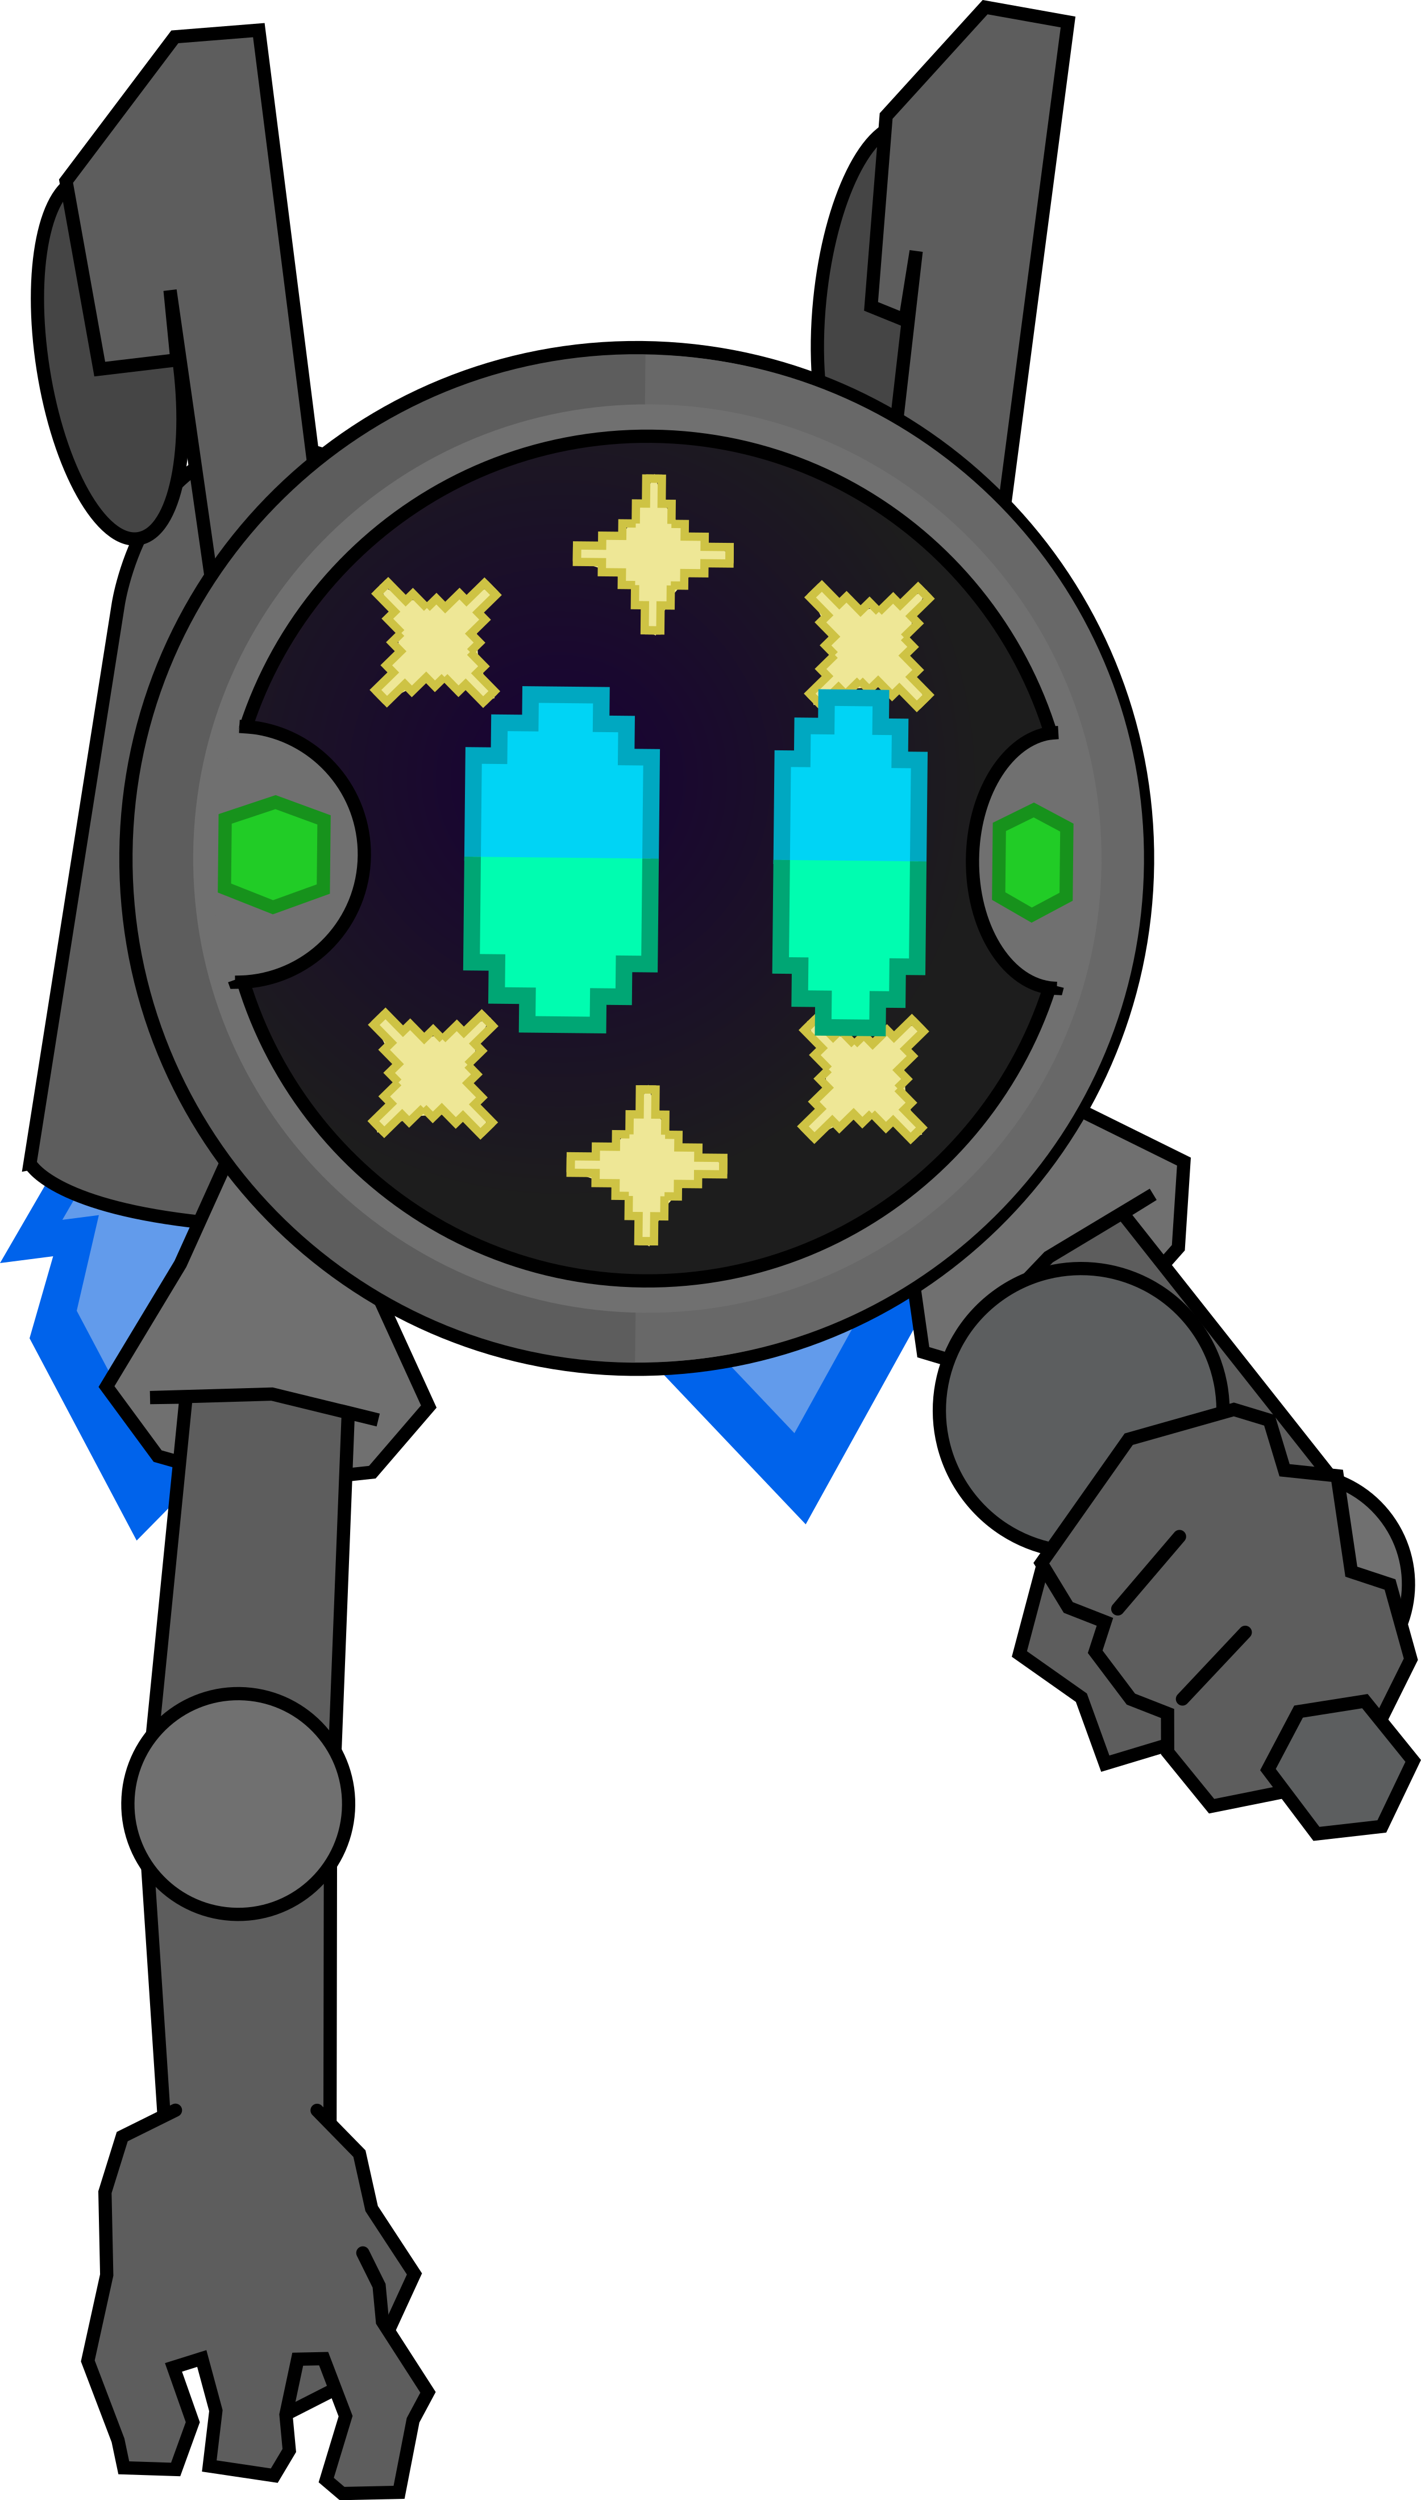 <svg version="1.1" xmlns="http://www.w3.org/2000/svg" xmlns:xlink="http://www.w3.org/1999/xlink" width="128.723" height="226.47" viewBox="0,0,128.723,226.47"><defs><radialGradient cx="223.813" cy="159.489" r="38.256" gradientUnits="userSpaceOnUse" id="color-1"><stop offset="0" stop-color="#180036"/><stop offset="1" stop-color="#1d1d1d"/></radialGradient></defs><g transform="translate(-173.11,-88.947)"><g stroke-miterlimit="10"><g stroke="#000000"><g stroke-width="0" stroke-linecap="round"><path d="M253.864,191.814l3.906,9.931l-4.051,-0.174l2.548,7.075l-10.169,18.377l-14.273,-15.039l0.058,-7.731l-4.469,1.892l2.96,-11.446" fill="#0063eb"/><path d="M249.971,191.004l2.684,6.822l-2.783,-0.12l2.189,8.434l-6.986,12.624l-9.805,-10.331l-0.399,-8.884l-3.07,1.3l2.033,-7.863" fill="#629beb"/></g><path d="M227.599,196.719l-5.924,-50.969c0,0 -1.994,-16.358 11.681,-17.913c14.341,-1.631 16.318,14.474 16.318,14.474l6.255,50.929c0,0 -2.708,3.194 -14.068,4.75c-11.684,1.601 -14.261,-1.271 -14.261,-1.271z" fill="#5d5d5d" stroke-width="1.2" stroke-linecap="butt"/></g><g stroke="#000000"><g stroke-width="0" stroke-linecap="round"><path d="M202.44,196.67l1.091,10.616l-3.855,-1.258l0.551,7.5l-14.737,14.964l-9.702,-18.324l2.136,-7.431l-4.814,0.62l5.93,-10.228" fill="#0063eb"/><path d="M198.908,194.843l0.749,7.293l-2.648,-0.864l-0.16,8.712l-10.124,10.28l-6.665,-12.588l2.006,-8.664l-3.307,0.426l4.074,-7.026" fill="#629beb"/></g><path d="M175.824,194.329l8.005,-50.684c0,0 2.48,-16.291 16.069,-14.111c14.251,2.287 11.823,18.33 11.823,18.33l-7.675,50.734c0,0 -3.467,2.348 -14.827,0.791c-11.684,-1.601 -13.394,-5.06 -13.394,-5.06z" fill="#5d5d5d" stroke-width="1.2" stroke-linecap="butt"/></g><g stroke="#000000" stroke-width="1.2"><path d="M264.26,213.68l-7.512,-2.249l-1.912,-13.468l-3.57,-11.017l2.666,-3.808l4.266,-1.572l10.534,6.853l11.626,5.745l-0.505,7.803l-6.24,7.041z" fill="#707070" stroke-linecap="round"/><path d="M282.065,235.037l-18.875,-27.079l-1.925,2.027l6.837,-7.168l9.469,-5.686l-2.771,1.717l20.785,26.302" fill="#5d5d5d" stroke-linecap="round"/><path d="M296.601,240.513c-4.458,3.26 -10.715,2.289 -13.975,-2.169c-3.26,-4.458 -2.289,-10.715 2.169,-13.975c4.458,-3.26 10.715,-2.289 13.975,2.169c3.26,4.458 2.289,10.715 -2.169,13.975z" fill="#707070" stroke-linecap="butt"/></g><g stroke="#000000" stroke-width="1.2"><path d="M189.164,120.488c1.417,8.999 -0.152,16.723 -3.504,17.251c-3.353,0.528 -7.22,-6.339 -8.637,-15.339c-1.417,-8.999 0.152,-16.723 3.504,-17.251c3.353,-0.528 7.22,6.339 8.637,15.339z" fill="#454545" stroke-linecap="butt"/><path d="M193.561,150.486l-5.047,-35.244l0.62,6.307l-6.989,0.832l-3.054,-17.027l9.855,-13.071l7.61,-0.607l6.945,54.857" fill="#5d5d5d" stroke-linecap="round"/></g><g stroke="#000000" stroke-width="1.2"><path d="M259.603,117.301c-0.913,9.064 -4.39,16.137 -7.767,15.797c-1.469,-0.148 -2.678,-1.675 -3.498,-4.099c-1.066,-3.148 -1.479,-7.808 -0.963,-12.929c0.913,-9.064 4.39,-16.137 7.767,-15.797c3.377,0.34 5.374,7.964 4.462,17.028z" fill="#454545" stroke-linecap="butt"/><path d="M252.041,147.065l4.062,-35.371l-1.001,6.257l-3.087,-1.252l1.367,-17.245l8.965,-9.859l7.515,1.344l-7.203,54.823" fill="#5d5d5d" stroke-linecap="round"/></g><g stroke="#000000" stroke-width="1.2"><g fill="#5d5d5d" stroke-linecap="round"><path d="M203.047,254.821l-0.051,32.759l-6.966,1.649l-7.604,-1.618l-2.125,-32.432"/><g><path d="M201.836,280.103l3.834,3.919l1.106,4.978l3.877,5.919l-4.062,8.839l-7.174,3.654l-7.606,-16.592l-2.835,-3.94"/><path d="M205.979,293.017l1.472,2.969l0.304,3.244l4.128,6.413l-1.355,2.529l-1.269,6.529l-5.163,0.11l-1.435,-1.22l1.755,-5.789l-1.989,-5.209l-2.347,0.05l-1.067,5.024l0.304,3.244l-1.36,2.28l-5.888,-0.875l0.597,-5.014l-1.275,-4.724l-2.565,0.805l1.749,4.964l-1.552,4.284l-4.699,-0.15l-0.523,-2.489l-2.736,-7.193l1.712,-7.788l-0.16,-7.498l1.567,-5.035l4.818,-2.387"/></g></g><g><path d="M196.444,223.407l-9.052,-2.565l-4.634,-6.299l6.693,-11.107l5.175,-11.452l4.44,-0.977l4.299,1.769l2.934,11.203l5.653,12.373l-5.113,5.945z" fill="#707070" stroke-linecap="round"/><path d="M186.644,248.85l3.32,-33.359l-3.259,0.048l11.041,-0.318l9.623,2.35l-2.714,-0.669l-1.293,32.983" fill="#5d5d5d" stroke-linecap="round"/><path d="M184.712,251.736c0.342,-5.512 5.087,-9.704 10.599,-9.362c5.512,0.342 9.704,5.087 9.362,10.599c-0.342,5.512 -5.087,9.704 -10.599,9.362c-5.512,-0.342 -9.704,-5.087 -9.362,-10.599z" fill="#707070" stroke-linecap="butt"/></g></g><g><g stroke-linecap="butt"><g><path d="M184.519,166.227c0.264,-25.555 21.195,-46.057 46.749,-45.793c25.555,0.264 46.057,21.195 45.793,46.749c-0.264,25.555 -21.195,46.057 -46.749,45.793c-25.555,-0.264 -46.057,-21.195 -45.793,-46.749z" fill="#5d5d5d" stroke="#000000" stroke-width="1.2"/><path d="M231.582,121.079c0,0 1.492,0.033 2.23,0.077c24.152,1.413 43.18,21.572 42.927,46.025c-0.251,24.246 -19.366,43.879 -43.258,45.1c-0.941,0.048 -2.844,0.058 -2.844,0.058z" fill="#686868" stroke="#000000" stroke-width="0"/><path d="M190.612,166.29c0.235,-22.721 18.844,-40.95 41.565,-40.715c22.721,0.235 40.95,18.844 40.715,41.565c-0.235,22.721 -18.844,40.95 -41.565,40.715c-22.721,-0.235 -40.95,-18.844 -40.715,-41.565z" fill="#707070" stroke="#838383" stroke-width="0"/><path d="M193.498,166.32c0.218,-21.127 17.522,-38.077 38.649,-37.858c21.127,0.218 38.077,17.522 37.858,38.649c-0.218,21.127 -17.522,38.077 -38.649,37.858c-21.127,-0.218 -38.077,-17.522 -37.858,-38.649z" fill="url(#color-1)" stroke="#000000" stroke-width="1.2"/></g><g stroke="#000000"><path d="M194.334,177.72c0,0 -2.503,-6.868 -2.411,-11.488c0.092,-4.62 2.869,-11.488 2.869,-11.488c0.345,0.02 1.207,0.075 1.674,0.153c5.526,0.932 9.708,5.768 9.648,11.549c-0.062,6.043 -4.738,10.957 -10.646,11.434c-0.351,0.028 -1.065,0.037 -1.065,0.037c0,0 -0.025,-0.069 -0.07,-0.197z" fill="#707070" stroke-width="0"/><path d="M194.793,154.744c0.345,0.02 1.207,0.075 1.674,0.153c5.526,0.932 9.708,5.768 9.648,11.549c-0.062,6.043 -4.738,10.957 -10.646,11.434c-0.351,0.028 -1.065,0.037 -1.065,0.037c0,0 -0.025,-0.069 -0.07,-0.197" fill="none" stroke-width="1.2"/></g><g stroke="#000000"><path d="M268.893,178.278c-0.032,0.127 -0.05,0.196 -0.05,0.196c0,0 -0.478,-0.021 -0.712,-0.056c-3.946,-0.578 -6.99,-5.573 -6.928,-11.615c0.06,-5.781 2.943,-10.544 6.657,-11.38c0.314,-0.071 0.892,-0.111 1.123,-0.124c0,0 1.791,4.587 1.722,11.535c-0.067,6.749 -1.812,11.445 -1.812,11.445z" fill="#707070" stroke-width="0"/><path d="M268.893,178.278c-0.032,0.127 -0.05,0.196 -0.05,0.196c0,0 -0.478,-0.021 -0.712,-0.056c-3.946,-0.578 -6.99,-5.573 -6.928,-11.615c0.06,-5.781 2.943,-10.544 6.657,-11.38c0.314,-0.071 0.892,-0.111 1.123,-0.124" fill="none" stroke-width="1.2"/></g><path d="M193.442,169.385l0.065,-6.263l4.561,-1.519l4.395,1.611l-0.065,6.263l-4.562,1.649z" fill="#21cc26" stroke="#17921c" stroke-width="1.2"/><path d="M263.574,170.111l0.065,-6.263l3.118,-1.534l2.994,1.597l-0.065,6.263l-3.119,1.664z" fill="#21cc26" stroke="#17921c" stroke-width="1.2"/></g><g stroke-linecap="round"><path d="M225.366,138.49l2.201,0.023l0.355,-1.097l1.581,0.085l1.255,-1.638l0.703,-1.506l0.916,-2.123l0.664,2.277l1.221,1.663l1.292,1.389l2.534,1.058l1.231,0.701l-1.11,0.883l-1.237,-0.082l-1.662,1.083l-1.183,1.363l-1.051,1.846l-0.639,1.919l-0.889,-0.491l-0.183,-2.272l-0.756,-0.008l-0.056,-1.239l-1.568,-1.392l-1.712,-0.705l-1.714,-0.568z" fill="#eee796" stroke="#eee796" stroke-width="0.25"/><path d="M225.37,139.716l0.014,-1.362l2.269,0.023l0.009,-0.908l1.816,0.019l0.012,-1.135l1.21,0.013l-0.704,-0.007" fill="none" stroke="#cec344" stroke-width="0.75"/><path d="M230.711,135.382l-0.01,0.985l0.019,-1.816l0.908,0.009l0.023,-2.269l1.362,0.014" fill="none" stroke="#cec344" stroke-width="0.75"/><path d="M234.636,136.408l-0.704,-0.007l1.21,0.013l-0.012,1.135l1.816,0.019l-0.009,0.908l2.269,0.023l-0.014,1.362" fill="none" stroke="#cec344" stroke-width="0.75"/><path d="M231.705,132.292l1.362,0.014l-0.023,2.269l0.908,0.009l-0.019,1.816l0.01,-0.985" fill="none" stroke="#cec344" stroke-width="0.75"/><path d="M229.939,141.937l0.704,0.007l-1.21,-0.013l0.012,-1.135l-1.816,-0.019l0.009,-0.908l-2.269,-0.023l0.014,-1.362" fill="none" stroke="#cec344" stroke-width="0.75"/><path d="M232.87,146.053l-1.362,-0.014l0.023,-2.269l-0.908,-0.009l0.019,-1.816l-0.01,0.985" fill="none" stroke="#cec344" stroke-width="0.75"/><path d="M239.206,138.628l-0.014,1.362l-2.269,-0.023l-0.009,0.908l-1.816,-0.019l-0.012,1.135l-1.21,-0.013l0.704,0.007" fill="none" stroke="#cec344" stroke-width="0.75"/><path d="M233.865,142.963l0.01,-0.985l-0.019,1.816l-0.908,-0.009l-0.023,2.269l-1.362,-0.014" fill="none" stroke="#cec344" stroke-width="0.75"/></g><g stroke-linecap="round"><path d="M224.794,193.821l2.201,0.023l0.355,-1.097l1.581,0.085l1.255,-1.638l0.703,-1.506l0.916,-2.123l0.664,2.277l1.221,1.663l1.292,1.389l2.534,1.058l1.231,0.701l-1.11,0.883l-1.237,-0.082l-1.662,1.083l-1.183,1.363l-1.051,1.846l-0.639,1.919l-0.889,-0.491l-0.183,-2.272l-0.756,-0.008l-0.056,-1.239l-1.568,-1.392l-1.712,-0.706l-1.714,-0.568z" fill="#eee796" stroke="#eee796" stroke-width="0.25"/><path d="M224.798,195.047l0.014,-1.362l2.269,0.023l0.009,-0.908l1.816,0.019l0.012,-1.135l1.21,0.013l-0.704,-0.007" fill="none" stroke="#cec344" stroke-width="0.75"/><path d="M230.138,190.712l-0.01,0.985l0.019,-1.816l0.908,0.009l0.023,-2.269l1.362,0.014" fill="none" stroke="#cec344" stroke-width="0.75"/><path d="M234.064,191.738l-0.704,-0.007l1.21,0.013l-0.012,1.135l1.816,0.019l-0.009,0.908l2.269,0.023l-0.014,1.362" fill="none" stroke="#cec344" stroke-width="0.75"/><path d="M231.133,187.622l1.362,0.014l-0.023,2.269l0.908,0.009l-0.019,1.816l0.01,-0.985" fill="none" stroke="#cec344" stroke-width="0.75"/><path d="M229.367,197.267l0.704,0.007l-1.21,-0.013l0.012,-1.135l-1.816,-0.019l0.009,-0.908l-2.269,-0.023l0.014,-1.362" fill="none" stroke="#cec344" stroke-width="0.75"/><path d="M232.298,201.383l-1.362,-0.014l0.023,-2.269l-0.908,-0.009l0.019,-1.816l-0.01,0.985" fill="none" stroke="#cec344" stroke-width="0.75"/><path d="M238.634,193.959l-0.014,1.362l-2.269,-0.023l-0.009,0.908l-1.816,-0.019l-0.012,1.135l-1.21,-0.013l0.704,0.007" fill="none" stroke="#cec344" stroke-width="0.75"/><path d="M233.293,198.293l0.01,-0.985l-0.019,1.816l-0.908,-0.009l-0.023,2.269l-1.362,-0.014" fill="none" stroke="#cec344" stroke-width="0.75"/></g><g stroke-linecap="round"><path d="M247.449,142.098l1.54,1.572l1.027,-0.524l1.058,1.178l2.045,-0.271l1.562,-0.567l2.149,-0.853l-1.14,2.079l-0.313,2.039l-0.068,1.896l1.044,2.54l0.375,1.366l-1.409,-0.16l-0.817,-0.932l-1.941,-0.409l-1.801,0.127l-2.048,0.562l-1.809,0.905l-0.282,-0.976l1.477,-1.736l-0.529,-0.54l0.836,-0.915l-0.124,-2.093l-0.712,-1.71l-0.81,-1.613z" fill="#eee796" stroke="#eee796" stroke-width="0.25"/><path d="M246.584,142.967l0.973,-0.953l1.588,1.621l0.649,-0.635l1.271,1.297l0.811,-0.794l0.847,0.865l-0.492,-0.503" fill="none" stroke="#cec344" stroke-width="0.75"/><path d="M253.426,143.678l-0.704,0.689l1.297,-1.271l0.635,0.649l1.621,-1.588l0.953,0.973" fill="none" stroke="#cec344" stroke-width="0.75"/><path d="M255.476,147.18l-0.492,-0.503l0.847,0.865l-0.811,0.794l1.271,1.297l-0.649,0.635l1.588,1.621l-0.973,0.953" fill="none" stroke="#cec344" stroke-width="0.75"/><path d="M256.314,142.197l0.953,0.973l-1.621,1.588l0.635,0.649l-1.297,1.271l0.704,-0.689" fill="none" stroke="#cec344" stroke-width="0.75"/><path d="M248.245,147.768l0.492,0.503l-0.847,-0.865l0.811,-0.794l-1.271,-1.297l0.649,-0.635l-1.588,-1.621l0.973,-0.953" fill="none" stroke="#cec344" stroke-width="0.75"/><path d="M247.407,152.751l-0.953,-0.973l1.621,-1.588l-0.635,-0.649l1.297,-1.271l-0.704,0.689" fill="none" stroke="#cec344" stroke-width="0.75"/><path d="M257.137,151.981l-0.973,0.953l-1.588,-1.621l-0.649,0.635l-1.271,-1.297l-0.811,0.794l-0.847,-0.865l0.492,0.503" fill="none" stroke="#cec344" stroke-width="0.75"/><path d="M250.296,151.269l0.704,-0.689l-1.297,1.271l-0.635,-0.649l-1.621,1.588l-0.953,-0.973" fill="none" stroke="#cec344" stroke-width="0.75"/></g><g stroke-linecap="round"><path d="M207.92,180.818l1.54,1.572l1.027,-0.524l1.058,1.178l2.045,-0.271l1.562,-0.567l2.149,-0.853l-1.14,2.079l-0.313,2.039l-0.068,1.896l1.044,2.54l0.375,1.366l-1.409,-0.16l-0.817,-0.933l-1.941,-0.409l-1.801,0.127l-2.048,0.562l-1.809,0.905l-0.282,-0.976l1.477,-1.736l-0.529,-0.54l0.836,-0.915l-0.124,-2.093l-0.712,-1.71l-0.81,-1.613z" fill="#eee796" stroke="#eee796" stroke-width="0.25"/><path d="M207.055,181.687l0.973,-0.953l1.588,1.621l0.649,-0.635l1.271,1.297l0.811,-0.794l0.847,0.865l-0.492,-0.503" fill="none" stroke="#cec344" stroke-width="0.75"/><path d="M213.897,182.398l-0.704,0.689l1.297,-1.271l0.635,0.649l1.621,-1.588l0.953,0.973" fill="none" stroke="#cec344" stroke-width="0.75"/><path d="M215.947,185.9l-0.492,-0.503l0.847,0.865l-0.811,0.794l1.271,1.297l-0.649,0.635l1.588,1.621l-0.973,0.953" fill="none" stroke="#cec344" stroke-width="0.75"/><path d="M216.785,180.917l0.953,0.973l-1.621,1.588l0.635,0.649l-1.297,1.271l0.704,-0.689" fill="none" stroke="#cec344" stroke-width="0.75"/><path d="M208.716,186.488l0.492,0.503l-0.847,-0.865l0.811,-0.794l-1.271,-1.297l0.649,-0.635l-1.588,-1.621l0.973,-0.953" fill="none" stroke="#cec344" stroke-width="0.75"/><path d="M207.878,191.471l-0.953,-0.973l1.621,-1.588l-0.635,-0.649l1.297,-1.271l-0.704,0.689" fill="none" stroke="#cec344" stroke-width="0.75"/><path d="M217.608,190.701l-0.973,0.953l-1.588,-1.621l-0.649,0.635l-1.271,-1.297l-0.811,0.794l-0.847,-0.865l0.492,0.503" fill="none" stroke="#cec344" stroke-width="0.75"/><path d="M210.766,189.989l0.704,-0.689l-1.297,1.271l-0.635,-0.649l-1.621,1.588l-0.953,-0.973" fill="none" stroke="#cec344" stroke-width="0.75"/></g><g stroke-linecap="round"><path d="M207.201,151.554l1.572,-1.54l-0.524,-1.027l1.178,-1.058l-0.271,-2.045l-0.567,-1.562l-0.853,-2.149l2.079,1.14l2.039,0.313l1.896,0.068l2.54,-1.044l1.366,-0.375l-0.16,1.409l-0.932,0.817l-0.409,1.941l0.127,1.801l0.562,2.048l0.905,1.809l-0.976,0.282l-1.736,-1.477l-0.54,0.529l-0.915,-0.836l-2.093,0.124l-1.71,0.712l-1.613,0.81z" fill="#eee796" stroke="#eee796" stroke-width="0.25"/><path d="M208.07,152.419l-0.953,-0.973l1.621,-1.588l-0.635,-0.649l1.297,-1.271l-0.794,-0.811l0.865,-0.847l-0.503,0.492" fill="none" stroke="#cec344" stroke-width="0.75"/><path d="M208.782,145.577l0.689,0.704l-1.271,-1.297l0.649,-0.635l-1.588,-1.621l0.973,-0.953" fill="none" stroke="#cec344" stroke-width="0.75"/><path d="M212.283,143.527l-0.503,0.492l0.865,-0.847l0.794,0.811l1.297,-1.271l0.635,0.649l1.621,-1.588l0.953,0.973" fill="none" stroke="#cec344" stroke-width="0.75"/><path d="M207.3,142.689l0.973,-0.953l1.588,1.621l0.649,-0.635l1.271,1.297l-0.689,-0.704" fill="none" stroke="#cec344" stroke-width="0.75"/><path d="M212.871,150.758l0.503,-0.492l-0.865,0.847l-0.794,-0.811l-1.297,1.271l-0.635,-0.649l-1.621,1.588l-0.953,-0.973" fill="none" stroke="#cec344" stroke-width="0.75"/><path d="M217.854,151.596l-0.973,0.953l-1.588,-1.621l-0.649,0.635l-1.271,-1.297l0.689,0.704" fill="none" stroke="#cec344" stroke-width="0.75"/><path d="M217.084,141.866l0.953,0.973l-1.621,1.588l0.635,0.649l-1.297,1.271l0.794,0.811l-0.865,0.847l0.503,-0.492" fill="none" stroke="#cec344" stroke-width="0.75"/><path d="M216.373,148.708l-0.689,-0.704l1.271,1.297l-0.649,0.635l1.588,1.621l-0.973,0.953" fill="none" stroke="#cec344" stroke-width="0.75"/></g><g stroke-linecap="round"><path d="M245.921,191.083l1.572,-1.54l-0.524,-1.027l1.178,-1.058l-0.271,-2.045l-0.567,-1.562l-0.853,-2.149l2.079,1.14l2.039,0.313l1.896,0.068l2.54,-1.044l1.366,-0.375l-0.16,1.409l-0.932,0.817l-0.409,1.941l0.127,1.801l0.562,2.048l0.905,1.809l-0.976,0.282l-1.736,-1.477l-0.54,0.529l-0.915,-0.836l-2.093,0.124l-1.71,0.712l-1.613,0.81z" fill="#eee796" stroke="#eee796" stroke-width="0.25"/><path d="M246.79,191.948l-0.953,-0.973l1.621,-1.588l-0.635,-0.649l1.297,-1.271l-0.794,-0.811l0.865,-0.847l-0.503,0.492" fill="none" stroke="#cec344" stroke-width="0.75"/><path d="M247.502,185.106l0.689,0.704l-1.271,-1.297l0.649,-0.635l-1.588,-1.621l0.973,-0.953" fill="none" stroke="#cec344" stroke-width="0.75"/><path d="M251.003,183.056l-0.503,0.492l0.865,-0.847l0.794,0.811l1.297,-1.271l0.635,0.649l1.621,-1.588l0.953,0.973" fill="none" stroke="#cec344" stroke-width="0.75"/><path d="M246.02,182.218l0.973,-0.953l1.588,1.621l0.649,-0.635l1.271,1.297l-0.689,-0.704" fill="none" stroke="#cec344" stroke-width="0.75"/><path d="M251.591,190.287l0.503,-0.492l-0.865,0.847l-0.794,-0.811l-1.297,1.271l-0.635,-0.649l-1.621,1.588l-0.953,-0.973" fill="none" stroke="#cec344" stroke-width="0.75"/><path d="M256.574,191.125l-0.973,0.953l-1.588,-1.621l-0.649,0.635l-1.271,-1.297l0.689,0.704" fill="none" stroke="#cec344" stroke-width="0.75"/><path d="M255.804,181.395l0.953,0.973l-1.621,1.588l0.635,0.649l-1.297,1.271l0.794,0.811l-0.865,0.847l0.503,-0.492" fill="none" stroke="#cec344" stroke-width="0.75"/><path d="M255.093,188.237l-0.689,-0.704l1.271,1.297l-0.649,0.635l1.588,1.621l-0.973,0.953" fill="none" stroke="#cec344" stroke-width="0.75"/></g></g><g stroke-linecap="round"><g><g stroke="#00a8c1"><path d="M243.916,167.217l0.099,-9.553l1.767,0.018l0.031,-2.985l2.146,0.022l0.027,-2.587l4.923,0.051l-0.027,2.587l1.767,0.018l-0.031,2.985l1.767,0.018l-0.099,9.553" fill="#00d4f5" stroke-width="0"/><path d="M243.969,162.08l-0.053,5.137l0.099,-9.553l1.767,0.018l0.031,-2.985l2.146,0.022l0.027,-2.587l4.923,0.051l-0.027,2.587l1.767,0.018l-0.031,2.985l1.767,0.018l-0.099,9.553l0.043,-4.137" fill="none" stroke-width="1.5"/></g><g><path d="M256.29,166.969l-0.099,9.553l-1.767,-0.018l-0.031,2.985l-1.767,-0.018l-0.027,2.587l-4.923,-0.051l0.027,-2.587l-2.146,-0.022l0.031,-2.985l-1.767,-0.018l0.099,-9.553" fill="#00fdb0" stroke="#00a8c1" stroke-width="0"/><path d="M256.248,171.106l0.043,-4.137l-0.099,9.553l-1.767,-0.018l-0.031,2.985l-1.767,-0.018l-0.027,2.587l-4.923,-0.051l0.027,-2.587l-2.146,-0.022l0.031,-2.985l-1.767,-0.018l0.099,-9.553l-0.053,5.137" fill="none" stroke="#00a674" stroke-width="1.5"/></g></g><g><g stroke="#00a8c1"><path d="M215.917,166.928l0.099,-9.553l2.303,0.024l0.031,-2.985l2.796,0.029l0.027,-2.587l6.415,0.066l-0.027,2.587l2.303,0.024l-0.031,2.985l2.303,0.024l-0.099,9.553" fill="#00d4f5" stroke-width="0"/><path d="M215.97,161.791l-0.053,5.137l0.099,-9.553l2.303,0.024l0.031,-2.985l2.796,0.029l0.027,-2.587l6.415,0.066l-0.027,2.587l2.303,0.024l-0.031,2.985l2.303,0.024l-0.099,9.553l0.043,-4.137" fill="none" stroke-width="1.5"/></g><g><path d="M232.042,166.718l-0.099,9.553l-2.303,-0.024l-0.031,2.985l-2.303,-0.024l-0.027,2.587l-6.415,-0.066l0.027,-2.587l-2.796,-0.029l0.031,-2.985l-2.303,-0.024l0.099,-9.553" fill="#00fdb0" stroke="#00a8c1" stroke-width="0"/><path d="M231.999,170.856l0.043,-4.137l-0.099,9.553l-2.303,-0.024l-0.031,2.985l-2.303,-0.024l-0.027,2.587l-6.415,-0.066l0.027,-2.587l-2.796,-0.029l0.031,-2.985l-2.303,-0.024l0.099,-9.553l-0.053,5.137" fill="none" stroke="#00a674" stroke-width="1.5"/></g></g></g><g stroke="#000000" stroke-width="1.2"><path d="M260.791,224.435c-4.271,-5.666 -3.141,-13.722 2.525,-17.994c5.666,-4.271 13.722,-3.141 17.994,2.525c4.271,5.666 3.141,13.722 -2.525,17.994c-5.666,4.271 -13.722,3.141 -17.994,-2.525z" fill="#5c5e5f" stroke-linecap="butt"/><g stroke-linecap="round"><path d="M282.289,245.967l-9.057,2.732l-2.164,-5.975l-5.616,-3.957l2.129,-8.041" fill="#5d5d5d"/><path d="M284.88,216.615l3.226,0.979l1.366,4.529l4.767,0.502l1.283,8.687l3.507,1.159l1.885,6.77l-5.346,10.759l-12.702,2.554l-3.983,-4.896l-0.009,-3.504l-3.32,-1.3l-3.234,-4.29l0.881,-2.712l-3.32,-1.3l-2.439,-4.012l7.915,-11.232z" fill="#5d5d5d"/><path d="M279.956,228.126l-5.59,6.555" fill="none"/><path d="M285.911,236.801l-5.685,6.041" fill="none"/></g><path d="M292.36,255.059l-4.39,-5.824l2.77,-5.251l6.013,-0.949l4.374,5.414l-2.84,5.935z" fill="#5c5e5f" stroke-linecap="round"/></g></g></g></svg>